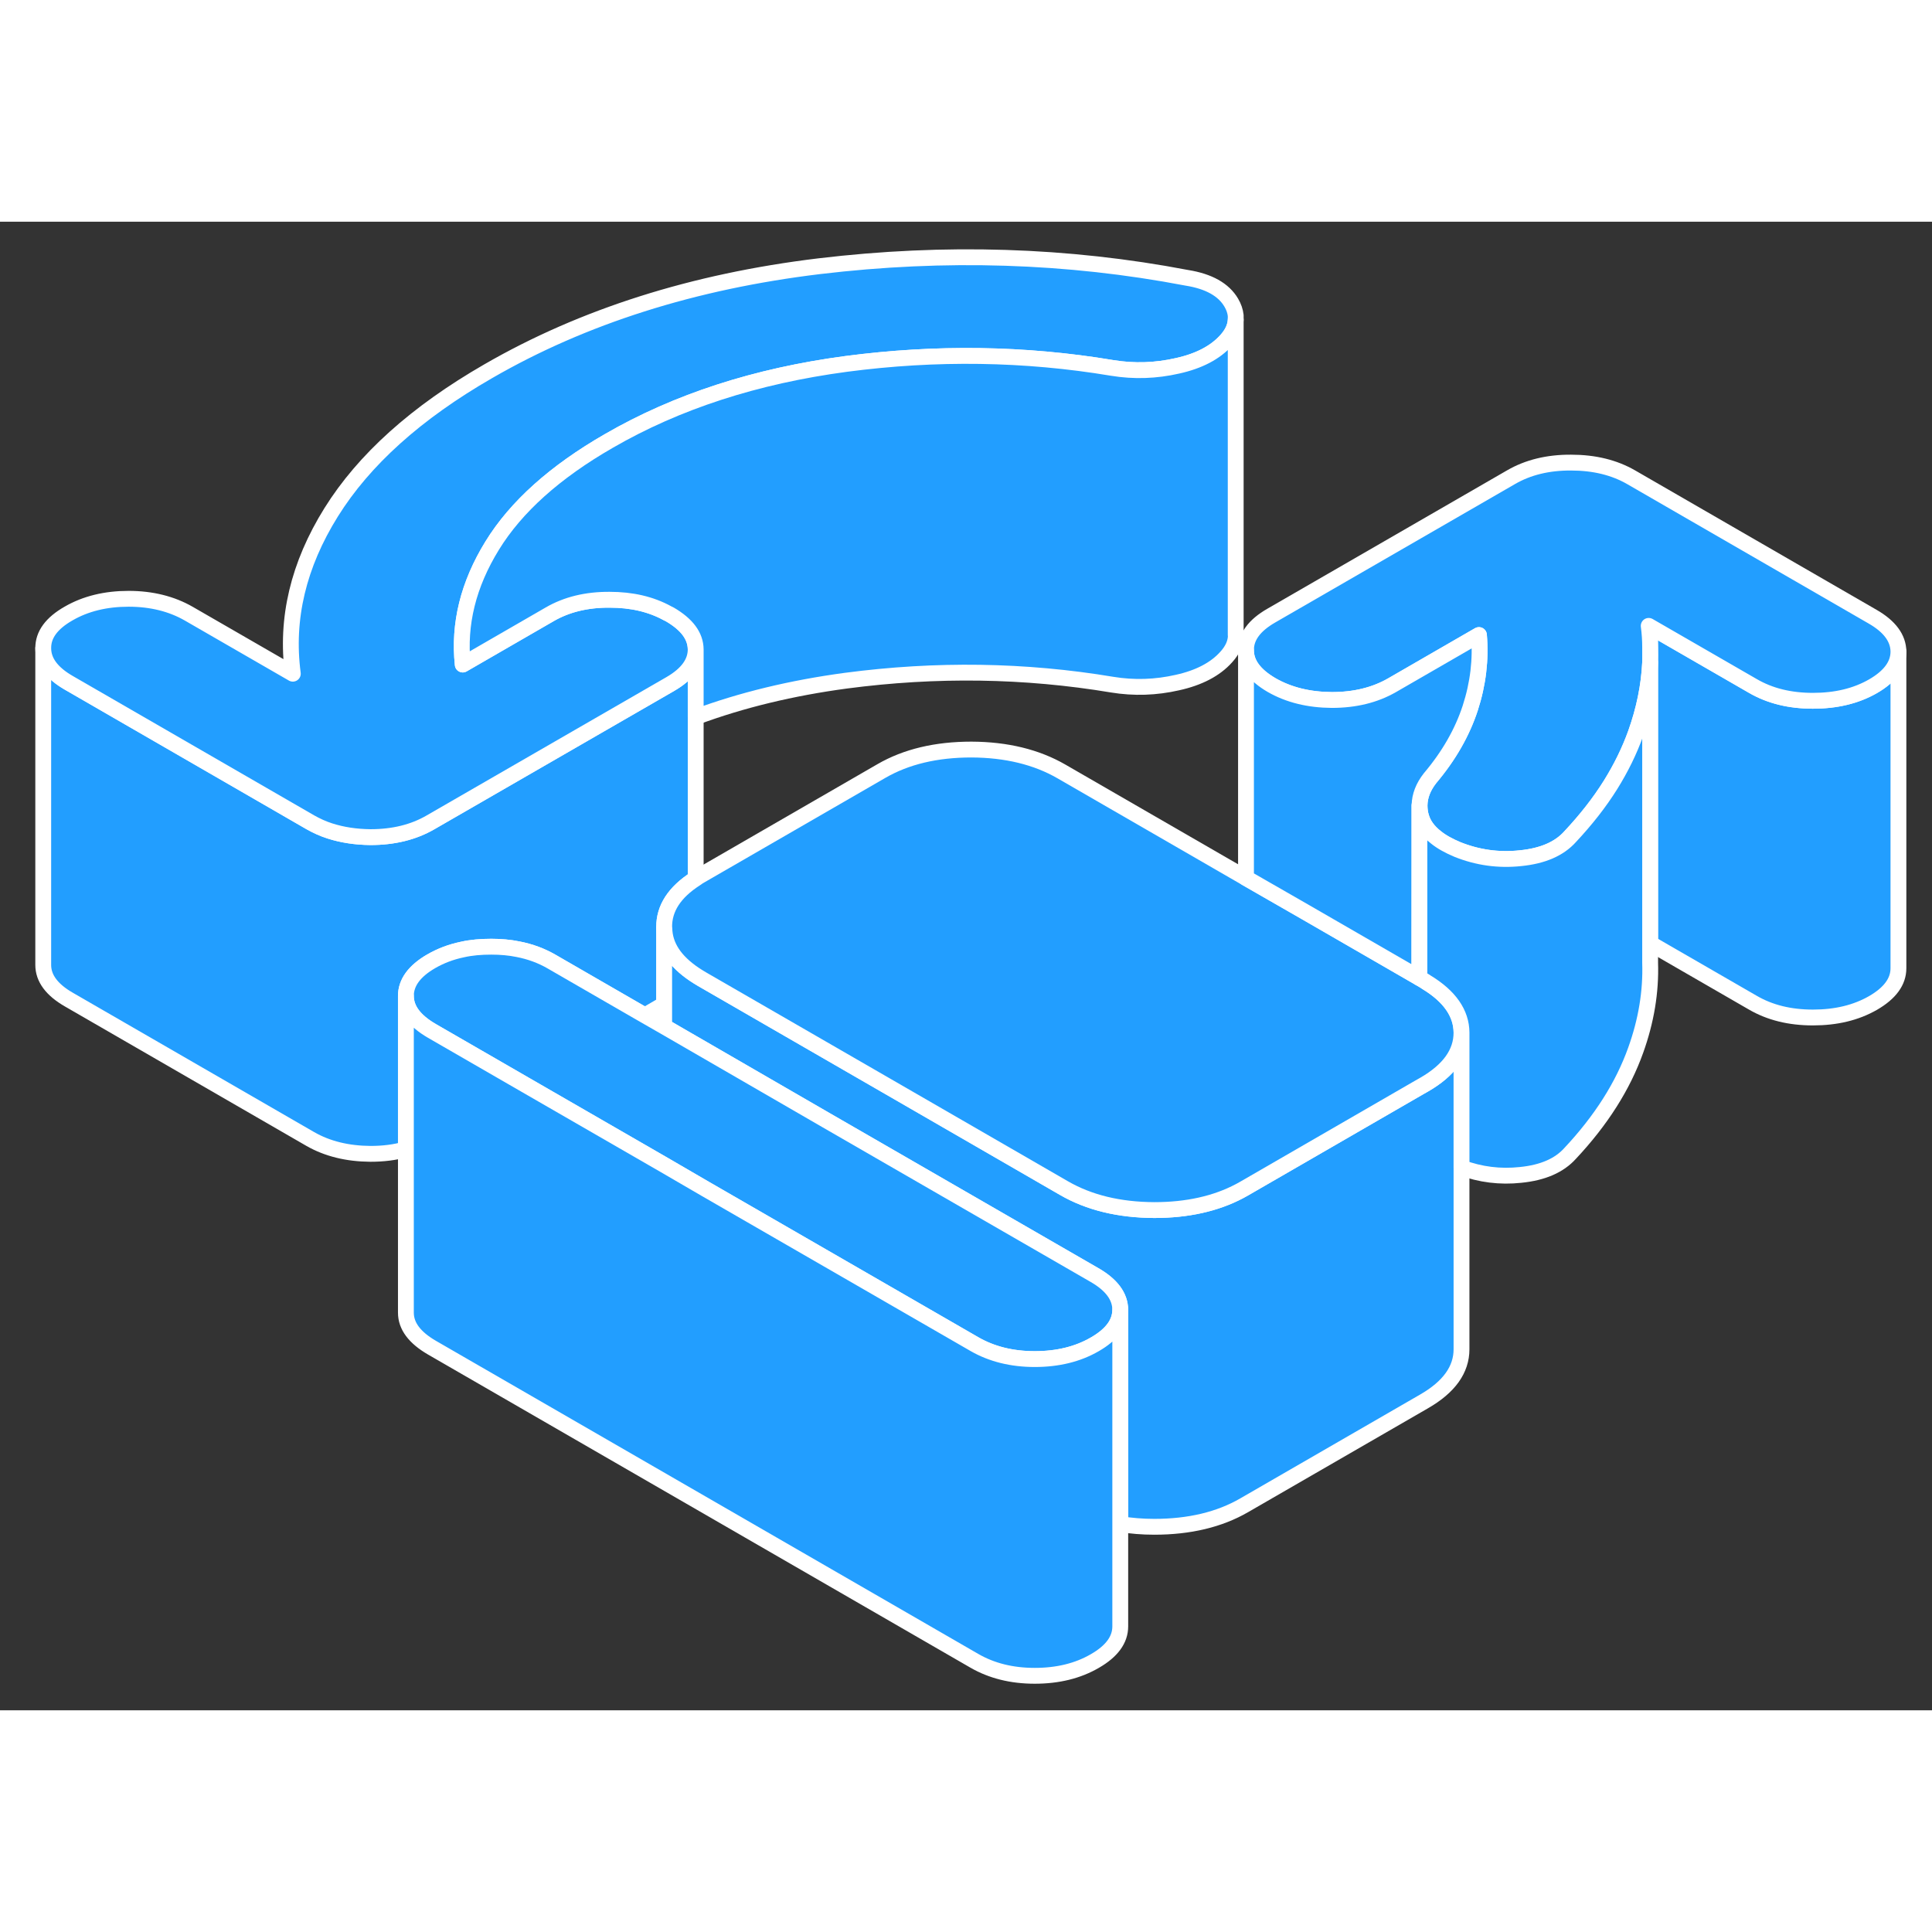 <svg width="48" height="48" viewBox="0 0 122 94" fill="#229EFF" xmlns="http://www.w3.org/2000/svg" stroke-width="1px" stroke-linecap="round" stroke-linejoin="round"><rect x="0" y="0" width="122" height="94" fill="#333333" stroke="none"/><path d="M43.931 27.002V41.482C42.59 42.342 41.931 43.362 41.941 44.542V49.412L40.721 50.122L34.831 46.722C34.191 46.352 33.49 46.092 32.721 45.942C32.191 45.832 31.62 45.782 31.02 45.782C30.37 45.782 29.761 45.832 29.191 45.962C28.471 46.112 27.82 46.362 27.23 46.702C26.16 47.322 25.631 48.052 25.631 48.892V58.572C24.941 58.772 24.201 58.862 23.39 58.862C21.941 58.852 20.671 58.542 19.59 57.922L4.35 49.122C3.27 48.502 2.73 47.772 2.73 46.932V26.932C2.73 27.772 3.27 28.502 4.35 29.122L19.59 37.922C19.98 38.142 20.39 38.332 20.831 38.472C21.61 38.722 22.46 38.852 23.39 38.862C24.851 38.862 26.11 38.552 27.18 37.932L42.331 29.192C43.401 28.572 43.931 27.842 43.931 27.002Z" stroke="white" stroke-linejoin="round"/><path d="M92.29 51.202V71.202C92.29 72.482 91.51 73.582 89.93 74.492L78.57 81.052C77 81.962 75.1 82.412 72.89 82.412C72.14 82.412 71.42 82.352 70.74 82.242V68.702C70.73 67.862 70.19 67.132 69.11 66.512L52.14 56.722L41.94 50.822V44.612H41.95C41.97 45.722 42.6 46.692 43.85 47.532C44 47.632 44.16 47.732 44.33 47.832L55.94 54.532L67.18 61.022C68.77 61.942 70.67 62.402 72.89 62.412C74.97 62.412 76.77 62.012 78.281 61.212C78.38 61.162 78.48 61.102 78.57 61.052L89.63 54.662L89.93 54.492C91.51 53.582 92.29 52.482 92.29 51.202Z" stroke="white" stroke-linejoin="round"/><path d="M119.88 27.142V47.142C119.88 47.982 119.35 48.712 118.28 49.332C117.2 49.952 115.94 50.252 114.48 50.252C113.02 50.252 111.76 49.942 110.68 49.312L104.2 45.572V27.832C104.21 27.512 104.21 27.192 104.2 26.872C104.2 26.422 104.17 25.972 104.11 25.522L110.68 29.312C111.76 29.942 113.03 30.252 114.48 30.252C115.93 30.252 117.2 29.952 118.28 29.332C119.35 28.712 119.88 27.982 119.88 27.142Z" stroke="white" stroke-linejoin="round"/><path d="M78.031 5.922V6.192C78.011 6.642 77.811 7.072 77.431 7.492C76.741 8.262 75.711 8.802 74.351 9.102C72.991 9.412 71.621 9.462 70.221 9.232C64.711 8.312 59.111 8.232 53.421 8.982C47.731 9.742 42.741 11.362 38.451 13.842C35.041 15.802 32.581 18.012 31.081 20.452C29.571 22.902 28.951 25.402 29.221 27.962L34.711 24.792C35.781 24.172 37.041 23.862 38.501 23.872C39.891 23.872 41.101 24.152 42.141 24.722C42.191 24.742 42.251 24.772 42.301 24.802C43.381 25.432 43.921 26.162 43.931 27.002C43.931 27.842 43.401 28.572 42.331 29.192L27.181 37.932C26.111 38.552 24.851 38.862 23.391 38.862C22.461 38.852 21.611 38.722 20.831 38.472C20.391 38.332 19.981 38.142 19.591 37.922L4.351 29.122C3.271 28.502 2.731 27.772 2.731 26.932C2.721 26.082 3.261 25.352 4.331 24.742C5.401 24.122 6.671 23.812 8.121 23.812C9.571 23.812 10.841 24.132 11.921 24.752L18.491 28.542C18.031 25.072 18.841 21.672 20.911 18.352C22.981 15.032 26.281 12.062 30.831 9.442C36.821 5.982 43.791 3.772 51.721 2.812C59.661 1.862 67.401 2.102 74.941 3.542C76.331 3.762 77.271 4.292 77.751 5.112C77.911 5.382 78.001 5.652 78.031 5.922Z" stroke="white" stroke-linejoin="round"/><path d="M92.29 51.202C92.29 52.482 91.51 53.582 89.93 54.492L89.63 54.662L78.57 61.052C78.481 61.102 78.381 61.162 78.281 61.212C76.771 62.012 74.971 62.412 72.891 62.412C70.671 62.402 68.77 61.942 67.18 61.022L55.941 54.532L44.331 47.832C44.161 47.732 44.001 47.632 43.85 47.532C42.6 46.692 41.971 45.722 41.951 44.612C41.941 44.592 41.941 44.562 41.941 44.542C41.931 43.362 42.59 42.342 43.931 41.482C44.05 41.392 44.16 41.322 44.291 41.252L55.651 34.692C57.221 33.782 59.121 33.332 61.341 33.332C63.551 33.342 65.451 33.802 67.04 34.722L78.68 41.442L82.461 43.612L89.63 47.752L89.901 47.912C89.961 47.942 90.01 47.982 90.07 48.022C91.54 48.912 92.281 49.982 92.29 51.202Z" stroke="white" stroke-linejoin="round"/><path d="M119.881 27.142C119.881 27.982 119.351 28.712 118.281 29.332C117.201 29.952 115.941 30.252 114.481 30.252C113.021 30.252 111.761 29.942 110.681 29.312L104.111 25.522C104.171 25.972 104.201 26.422 104.201 26.872V27.832C104.131 29.332 103.821 30.822 103.291 32.312C102.891 33.422 102.361 34.502 101.701 35.562C101.001 36.682 100.151 37.762 99.151 38.832C98.461 39.602 97.421 40.052 96.021 40.192C94.631 40.342 93.301 40.152 92.031 39.642C91.481 39.412 91.031 39.162 90.671 38.872C90.201 38.502 89.891 38.082 89.751 37.612C89.671 37.362 89.641 37.122 89.641 36.872V36.842C89.651 36.262 89.871 35.692 90.301 35.142C91.501 33.722 92.341 32.242 92.841 30.712C93.341 29.172 93.521 27.642 93.391 26.102L87.901 29.272C86.821 29.892 85.561 30.202 84.101 30.202C82.651 30.192 81.381 29.882 80.301 29.262C79.221 28.632 78.681 27.902 78.681 27.062C78.671 26.222 79.201 25.492 80.281 24.872L95.421 16.132C96.491 15.512 97.761 15.202 99.211 15.212C100.671 15.212 101.941 15.522 103.011 16.142L118.251 24.942C119.331 25.562 119.871 26.302 119.881 27.142Z" stroke="white" stroke-linejoin="round"/><path d="M92.841 30.712C92.341 32.242 91.501 33.722 90.301 35.142C89.871 35.692 89.651 36.262 89.641 36.842V39.472L89.631 47.752L82.461 43.612L78.681 41.442V27.062C78.681 27.902 79.221 28.632 80.301 29.262C81.381 29.882 82.651 30.192 84.101 30.202C85.561 30.202 86.821 29.892 87.901 29.272L93.391 26.102C93.521 27.642 93.341 29.172 92.841 30.712Z" stroke="white" stroke-linejoin="round"/><path d="M70.741 68.702C70.741 69.542 70.211 70.272 69.131 70.892C68.061 71.512 66.801 71.822 65.341 71.822C63.881 71.822 62.621 71.502 61.541 70.882L44.571 61.092L41.941 59.562L33.151 54.492L27.261 51.092C26.181 50.462 25.631 49.732 25.631 48.892C25.631 48.052 26.161 47.322 27.231 46.702C27.821 46.362 28.471 46.112 29.191 45.962C29.761 45.832 30.371 45.782 31.021 45.782C31.621 45.782 32.191 45.832 32.721 45.942C33.491 46.092 34.191 46.352 34.831 46.722L40.721 50.122L41.941 50.822L52.141 56.722L69.111 66.512C70.191 67.132 70.731 67.862 70.741 68.702Z" stroke="white" stroke-linejoin="round"/><path d="M104.201 27.832V46.792C104.261 48.632 103.951 50.472 103.291 52.312C102.481 54.582 101.101 56.752 99.151 58.832C98.461 59.602 97.421 60.052 96.021 60.192C94.721 60.332 93.481 60.172 92.291 59.732V51.202C92.281 49.982 91.541 48.912 90.071 48.022C90.011 47.982 89.961 47.942 89.901 47.912L89.631 47.752V36.872C89.641 37.122 89.671 37.362 89.751 37.612C89.891 38.082 90.201 38.502 90.671 38.872C91.031 39.162 91.481 39.412 92.031 39.642C93.301 40.152 94.631 40.342 96.021 40.192C97.421 40.052 98.461 39.602 99.151 38.832C100.151 37.762 101.001 36.682 101.701 35.562C102.361 34.502 102.891 33.422 103.291 32.312C103.821 30.822 104.131 29.332 104.201 27.832Z" stroke="white" stroke-linejoin="round"/><path d="M70.741 68.702V88.702C70.741 89.542 70.211 90.272 69.131 90.892C68.061 91.512 66.801 91.822 65.341 91.822C63.881 91.822 62.621 91.502 61.541 90.882L27.261 71.092C26.181 70.462 25.631 69.732 25.631 68.892V48.892C25.631 49.732 26.181 50.462 27.261 51.092L33.151 54.492L41.941 59.562L44.571 61.092L61.541 70.882C62.621 71.502 63.891 71.822 65.341 71.822C66.791 71.822 68.061 71.512 69.131 70.892C70.211 70.272 70.741 69.542 70.741 68.702Z" stroke="white" stroke-linejoin="round"/><path d="M78.041 26.102C78.041 26.582 77.841 27.042 77.431 27.492C76.741 28.262 75.711 28.802 74.351 29.102C72.991 29.412 71.621 29.462 70.221 29.232C64.711 28.312 59.111 28.232 53.421 28.982C50.001 29.442 46.841 30.202 43.931 31.282V27.002C43.921 26.162 43.381 25.432 42.301 24.802C42.251 24.772 42.191 24.742 42.141 24.722C41.101 24.152 39.891 23.872 38.501 23.872C37.041 23.862 35.781 24.172 34.711 24.792L29.221 27.962C28.951 25.402 29.571 22.902 31.081 20.452C32.581 18.012 35.041 15.802 38.451 13.842C42.741 11.362 47.731 9.742 53.421 8.982C59.111 8.232 64.711 8.312 70.221 9.232C71.621 9.462 72.991 9.412 74.351 9.102C75.711 8.802 76.741 8.262 77.431 7.492C77.811 7.072 78.011 6.642 78.031 6.192V26.102H78.041Z" stroke="white" stroke-linejoin="round"/></svg>